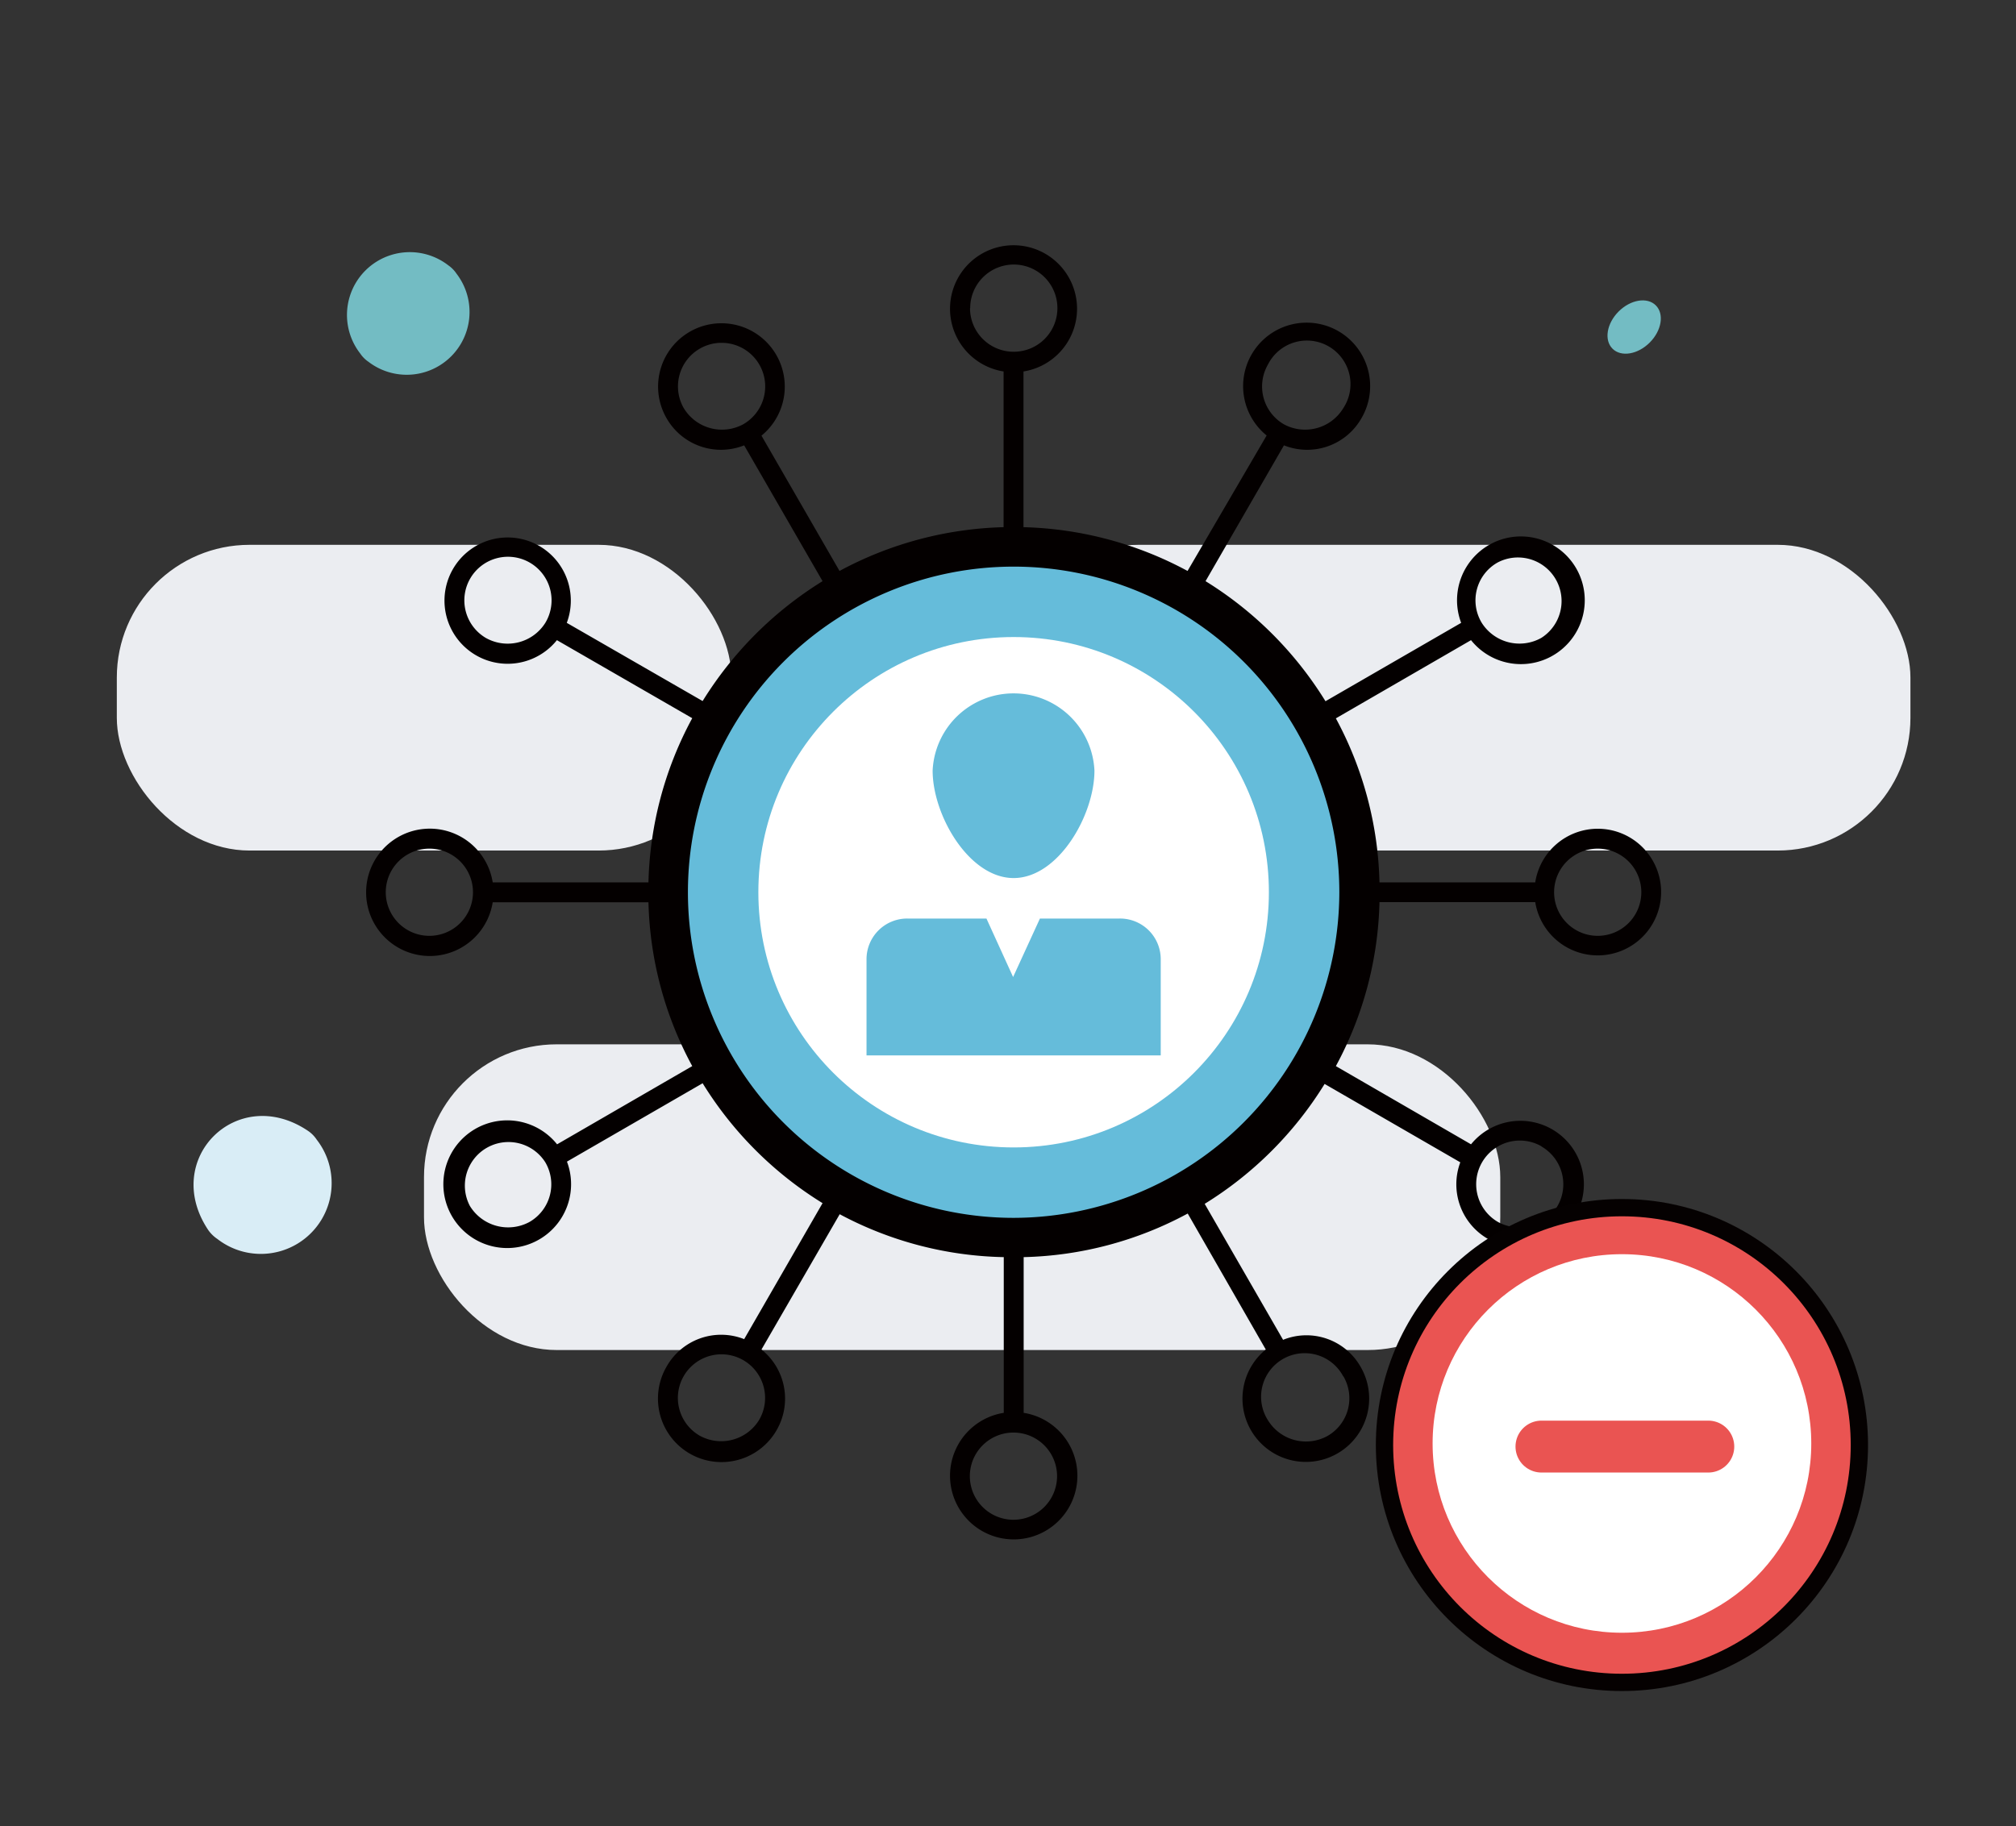 <svg xmlns="http://www.w3.org/2000/svg" viewBox="0 0 116.49 105.54"><rect x="0" y="0" width="116.49" height="105.54" fill="#333333" stroke="none"/><defs><style>.cls-1{fill:#ebedf1;}.cls-2{fill:#73bcc3;}.cls-3{fill:#61b2cf;}.cls-4{fill:#d9edf6;}.cls-5{fill:#65bcda;}.cls-6{fill:#040000;}.cls-7{fill:#fff;}.cls-8{fill:#ea5452;stroke:#050101;stroke-miterlimit:10;}.cls-9{fill:none;stroke:#ea5452;stroke-linecap:round;stroke-linejoin:round;stroke-width:3px;}</style></defs><g id="管理"><rect class="cls-1" x="58.11" y="31.49" width="52.28" height="17.67" rx="7.67"/><rect class="cls-1" x="24.5" y="60.36" width="62.19" height="17.67" rx="7.67"/><rect class="cls-1" x="6.75" y="31.49" width="35.51" height="17.67" rx="7.67"/><ellipse class="cls-2" cx="94.43" cy="18.9" rx="1.77" ry="1.27" transform="translate(14.29 72.31) rotate(-45)"/><path class="cls-2" d="M26.38,15.82a3.63,3.63,0,0,1-5.09,5.09,1.75,1.75,0,0,1-.47-.47,3.63,3.63,0,0,1,5.09-5.1A1.79,1.79,0,0,1,26.38,15.82Z"/><path class="cls-3" d="M93.14,85.49a1.9,1.9,0,0,1-2.67,2.67,1,1,0,0,1-.28-.29,1.9,1.9,0,0,1,2.67-2.67A1.1,1.1,0,0,1,93.14,85.49Z"/><path class="cls-4" d="M18.3,65.87a4.09,4.09,0,0,1-5.74,5.74,2,2,0,0,1-.53-.52C9.3,67,13.7,62.62,17.78,65.35A1.84,1.84,0,0,1,18.3,65.87Z"/><circle class="cls-5" cx="58.57" cy="51.57" r="19.2"/><path class="cls-6" d="M92.32,47.9A3.66,3.66,0,0,0,88.71,51h-9a20.94,20.94,0,0,0-2.52-9.48L85,37a3.69,3.69,0,1,0-.57-1l-7.84,4.53a21.28,21.28,0,0,0-6.93-6.94l4.53-7.85a3.61,3.61,0,0,0,4.48-1.57,3.67,3.67,0,1,0-5.48,1L68.62,33a21.08,21.08,0,0,0-9.48-2.53v-9a3.67,3.67,0,1,0-1.15,0v9A21.08,21.08,0,0,0,48.51,33L44,25.18a3.66,3.66,0,1,0-5.48-1A3.62,3.62,0,0,0,43,25.74l4.53,7.85a21.34,21.34,0,0,0-6.93,6.93L32.75,36a3.65,3.65,0,1,0-.57,1L40,41.51A20.94,20.94,0,0,0,37.47,51h-9a3.68,3.68,0,1,0,0,1.15h9A20.91,20.91,0,0,0,40,61.62l-7.81,4.52a3.69,3.69,0,1,0,.57,1l7.84-4.53a21.25,21.25,0,0,0,6.93,6.93L43,77.4A3.62,3.62,0,0,0,38.51,79a3.67,3.67,0,1,0,6.36,3.67A3.64,3.64,0,0,0,44,78l4.52-7.82A20.94,20.94,0,0,0,58,72.66v9a3.68,3.68,0,1,0,1.15,0v-9a20.94,20.94,0,0,0,9.48-2.52L73.14,78a3.66,3.66,0,1,0,5.48,1,3.6,3.6,0,0,0-4.48-1.56l-4.53-7.86a21.25,21.25,0,0,0,6.93-6.93l7.84,4.53A3.64,3.64,0,0,0,86,71.62a3.67,3.67,0,1,0-1-5.48l-7.81-4.52a20.91,20.91,0,0,0,2.52-9.48h9a3.66,3.66,0,1,0,3.61-4.24ZM86.54,32.51a2.52,2.52,0,0,1,2.52,4.36A2.58,2.58,0,0,1,85.62,36h0A2.51,2.51,0,0,1,86.54,32.51ZM73.26,21.08a2.52,2.52,0,1,1,4.36,2.51,2.58,2.58,0,0,1-3.44.93A2.53,2.53,0,0,1,73.26,21.08ZM39.51,23.59a2.52,2.52,0,1,1,3.44.93A2.58,2.58,0,0,1,39.51,23.59ZM28.07,36.87A2.52,2.52,0,1,1,31.51,36,2.57,2.57,0,0,1,28.07,36.87Zm2.52,33.76a2.59,2.59,0,0,1-3.44-.93,2.52,2.52,0,0,1,4.36-2.52h0A2.51,2.51,0,0,1,30.59,70.63ZM43.87,82.06a2.57,2.57,0,0,1-3.44.92,2.52,2.52,0,1,1,3.44-.92Zm33.75-2.52A2.51,2.51,0,0,1,76.7,83a2.58,2.58,0,0,1-3.44-.92,2.52,2.52,0,1,1,4.36-2.52ZM89.06,66.26A2.52,2.52,0,0,1,90,69.7a2.59,2.59,0,0,1-3.44.93,2.52,2.52,0,0,1,2.52-4.37Zm-33-48.45a2.52,2.52,0,1,1,2.52,2.52A2.52,2.52,0,0,1,56.05,17.81ZM24.81,54.09a2.52,2.52,0,1,1,2.52-2.52A2.52,2.52,0,0,1,24.81,54.09ZM61.08,85.32a2.52,2.52,0,1,1-2.51-2.52A2.52,2.52,0,0,1,61.08,85.32ZM58.57,70.39A18.82,18.82,0,1,1,77.39,51.57,18.85,18.85,0,0,1,58.57,70.39Zm33.75-16.3a2.52,2.52,0,1,1,2.52-2.52A2.52,2.52,0,0,1,92.32,54.09Z"/><circle class="cls-7" cx="58.57" cy="51.57" r="14.75"/><path class="cls-5" d="M67.07,55.45V61h-17V55.45a2.35,2.35,0,0,1,2.36-2.36H57l1.54,3.38,1.55-3.38h4.61A2.35,2.35,0,0,1,67.07,55.45Z"/><path class="cls-5" d="M63.24,44.54c0,2.58-2.09,6.21-4.67,6.21s-4.68-3.63-4.68-6.21a4.68,4.68,0,0,1,9.35,0Z"/></g><g id="阻塞"><circle class="cls-8" cx="93.72" cy="83.52" r="13.72"/><circle class="cls-7" cx="93.72" cy="83.43" r="10.94"/><line class="cls-9" x1="89.07" y1="83.61" x2="98.71" y2="83.61"/></g></svg>